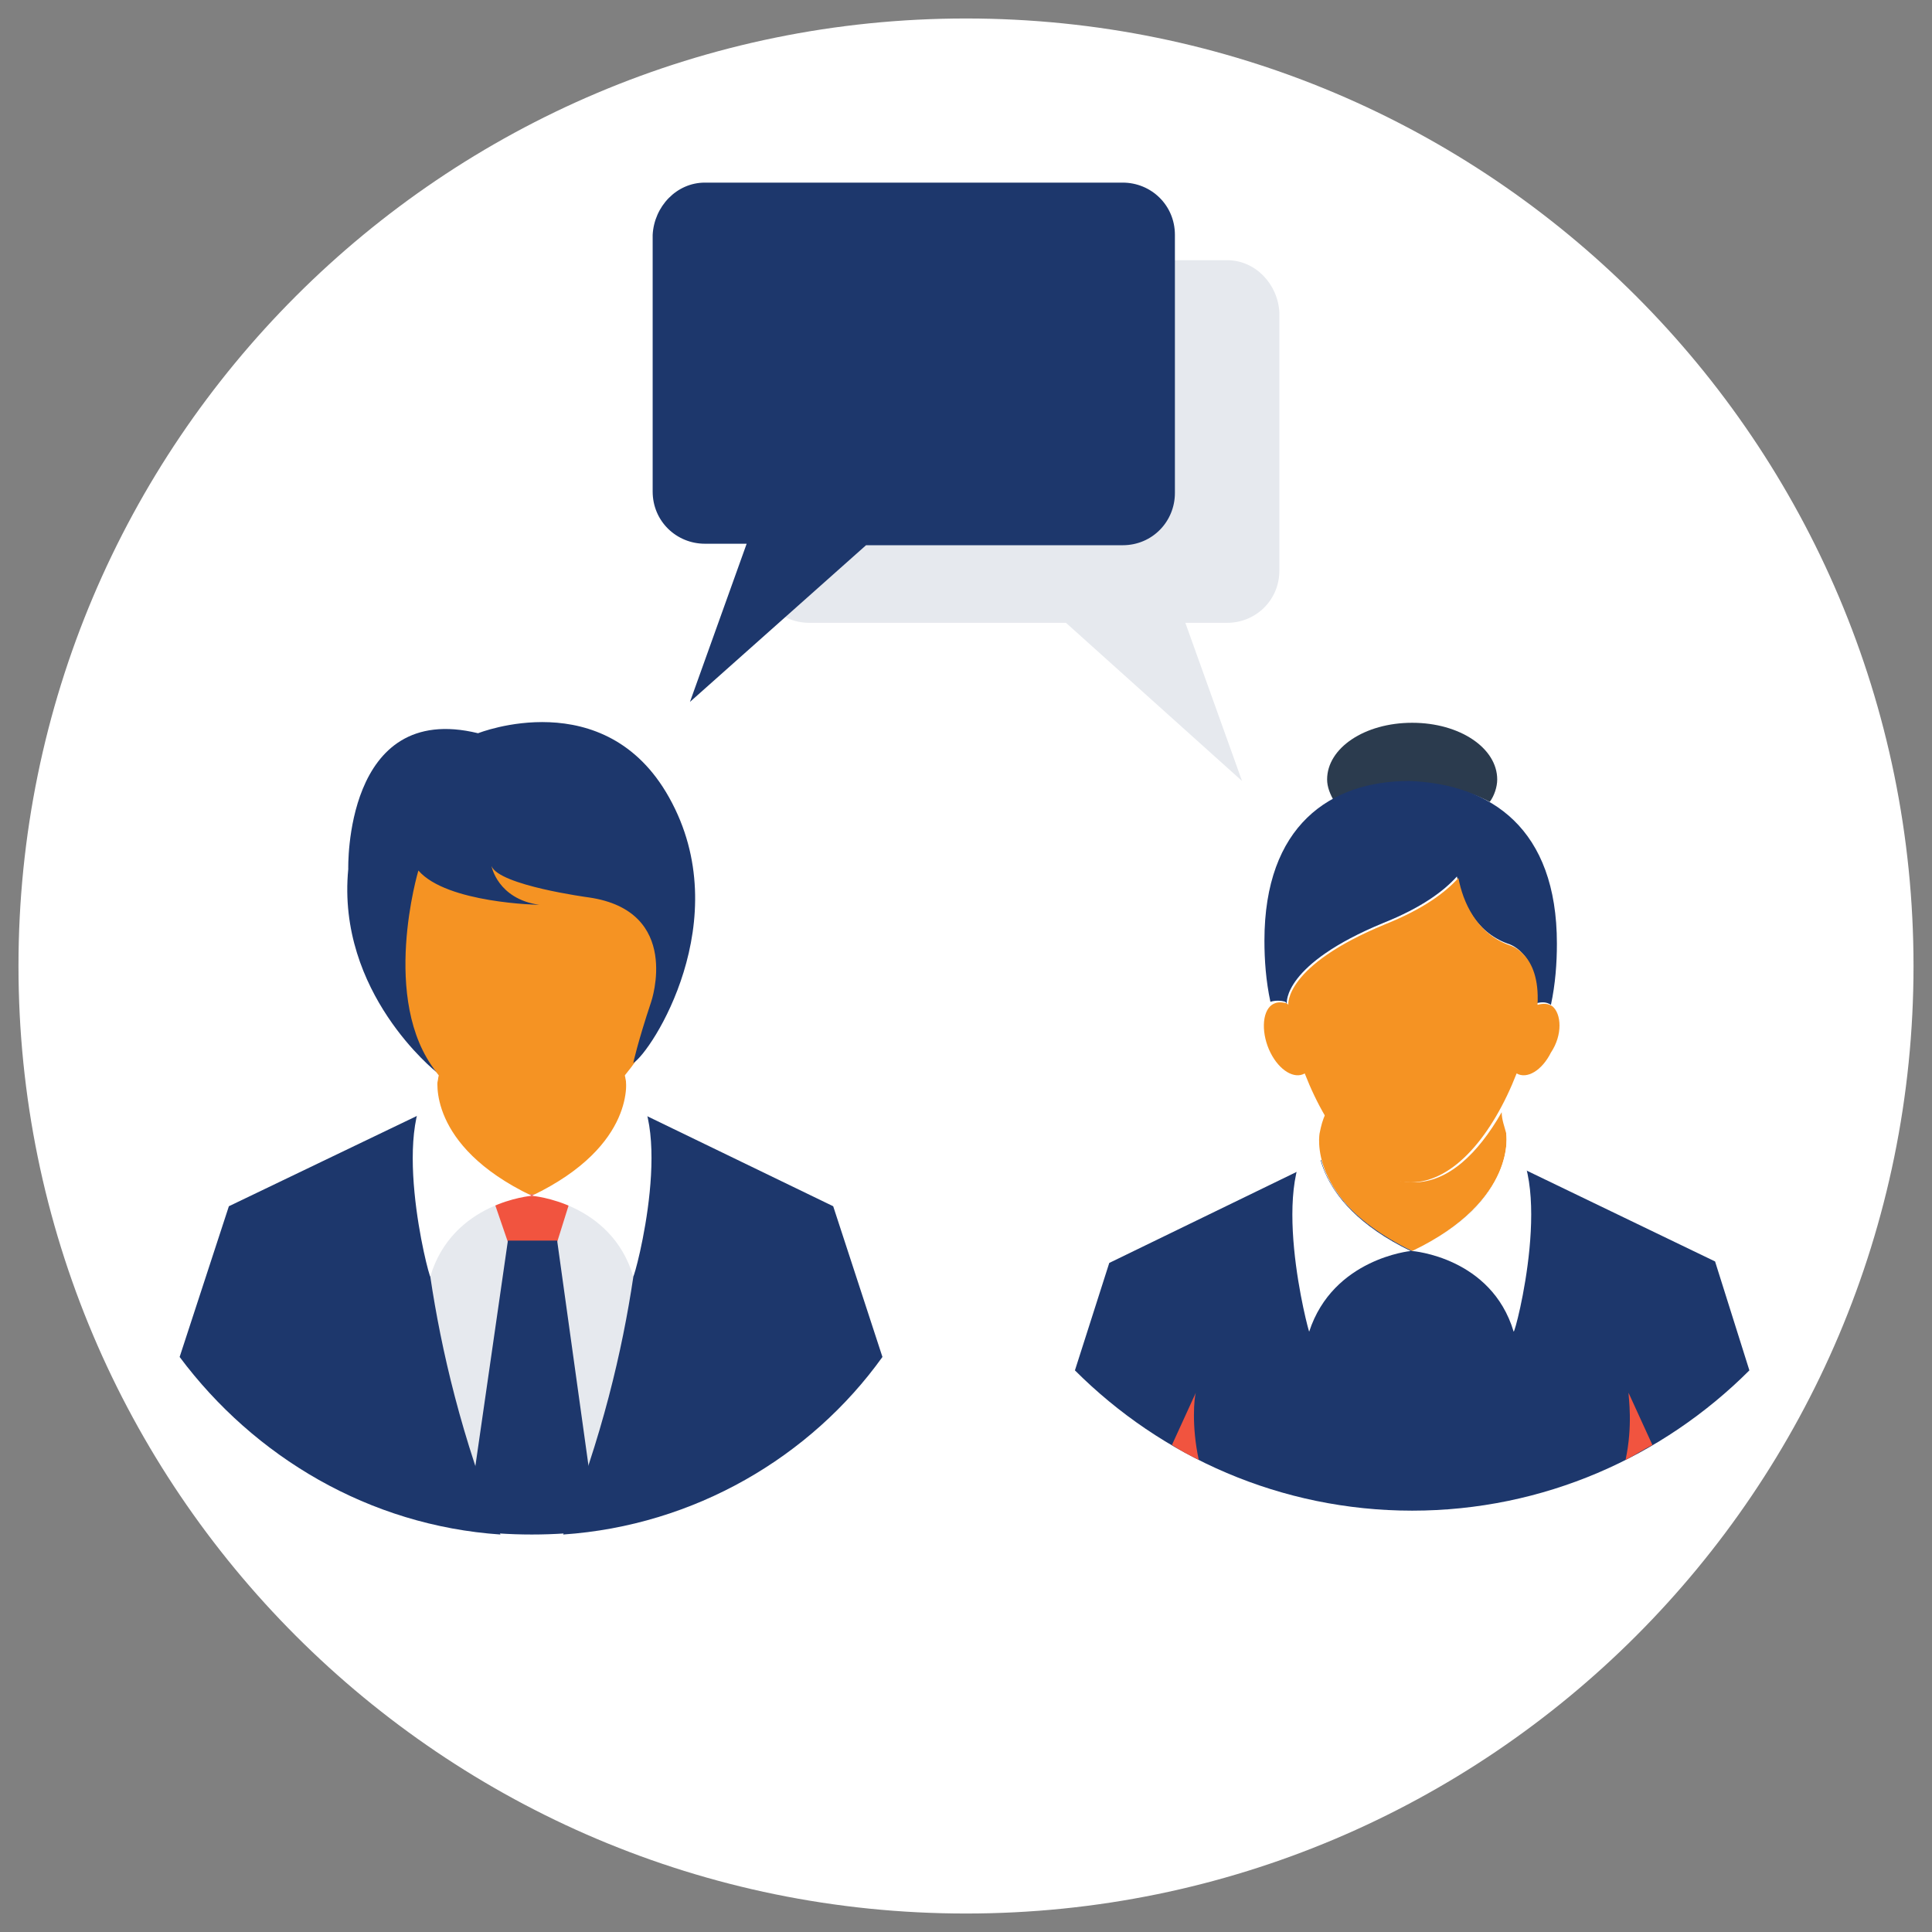 <svg width="92" height="92" viewBox="0 0 92 92" fill="none" xmlns="http://www.w3.org/2000/svg">
<rect x="0" y="0" width="92" height="92" fill="#808080" stroke="none"/>
<g clip-path="url(#clip0_86_928)">
<path d="M46 91.12C70.919 91.12 91.12 70.919 91.12 46C91.12 21.081 70.919 0.88 46 0.88C21.081 0.88 0.88 21.081 0.88 46C0.88 70.919 21.081 91.12 46 91.12Z" fill="white"/>
<path d="M31.434 56.588H18.999V70.585H31.434V56.588Z" fill="#E6E9EE"/>
<path d="M25.323 56.872C27.835 56.872 29.871 54.804 29.871 52.253C29.871 49.703 27.835 47.635 25.323 47.635C22.812 47.635 20.776 49.703 20.776 52.253C20.776 54.804 22.812 56.872 25.323 56.872Z" fill="#F59323"/>
<path d="M27.242 56.872H23.405L24.186 59.146H26.531L27.242 56.872Z" fill="#F1543F"/>
<path d="M22.197 72.859C23.192 73.001 24.258 73.072 25.323 73.072C26.389 73.072 27.455 73.001 28.45 72.859L26.531 59.075H24.186L22.197 72.859Z" fill="#1D376C"/>
<path d="M42.021 64.617L39.676 57.44L30.724 53.106C30.724 56.232 30.51 63.906 26.816 73.072C33.068 72.646 38.611 69.377 42.021 64.617Z" fill="#1D376C"/>
<path d="M23.831 73.072C20.136 63.906 19.923 56.161 19.923 53.106L10.899 57.44L8.554 64.617C12.107 69.377 17.578 72.646 23.831 73.072Z" fill="#1D376C"/>
<path d="M29.8 51.33C29.8 51.33 30.368 54.527 25.323 56.943C25.323 56.943 29.089 57.227 30.155 60.78C30.226 60.851 32.287 53.177 29.8 51.33Z" fill="white"/>
<path d="M20.847 51.33C20.847 51.33 20.278 54.527 25.323 56.943C25.323 56.943 21.557 57.227 20.492 60.78C20.421 60.851 18.431 53.177 20.847 51.33Z" fill="white"/>
<path d="M32.784 42.732C32.784 47.635 29.445 53.674 25.323 53.674C21.202 53.674 17.863 47.635 17.863 42.732C17.863 37.829 21.202 35.911 25.323 35.911C29.445 35.982 32.784 37.9 32.784 42.732Z" fill="#F59323"/>
<path d="M22.765 34.916C22.765 34.916 28.805 32.5 31.86 37.971C35.129 43.798 31.008 50.121 30.155 50.619C30.155 50.619 30.368 49.624 31.008 47.706C31.008 47.706 32.5 43.371 28.023 42.732C28.023 42.732 23.76 42.163 23.405 41.24C23.405 41.24 23.689 42.803 25.679 43.087C25.679 43.087 21.273 43.016 19.923 41.453C19.923 41.453 18.076 47.635 20.776 51.045C20.776 51.045 16.015 47.279 16.584 41.382C16.584 41.382 16.37 33.352 22.765 34.916Z" fill="#1D376C"/>
<path d="M71.296 37.118C71.296 37.474 71.154 37.9 70.941 38.184C69.875 37.616 68.596 37.332 67.246 37.332C65.896 37.332 64.617 37.616 63.551 38.184C63.338 37.829 63.196 37.474 63.196 37.118C63.196 35.626 64.972 34.418 67.246 34.418C69.52 34.418 71.296 35.626 71.296 37.118Z" fill="#2B3B4E"/>
<path d="M74.138 44.934C74.138 45.858 74.067 46.853 73.854 47.848C73.641 47.706 73.428 47.706 73.143 47.777C73.285 45.29 71.793 44.934 71.793 44.934C70.23 44.366 69.591 42.874 69.377 41.737C68.738 42.448 67.672 43.229 65.896 43.94C61.064 45.929 61.277 47.777 61.277 47.777L61.206 47.706C60.993 47.635 60.709 47.635 60.496 47.706C60.282 46.711 60.211 45.716 60.211 44.792C60.211 39.321 63.338 37.19 67.104 37.19C71.012 37.332 74.138 39.463 74.138 44.934Z" fill="#1D376C"/>
<path d="M71.722 53.959C71.722 53.959 72.291 57.085 67.317 59.572H67.246C62.201 57.156 62.84 53.959 62.84 53.959C62.911 53.603 62.983 53.319 63.125 53.035C64.191 54.953 65.683 56.303 67.317 56.303C68.951 56.303 70.372 54.953 71.509 52.964C71.509 53.319 71.651 53.674 71.722 53.959Z" fill="#F59323"/>
<path d="M83.304 65.256C79.183 69.377 73.499 71.936 67.246 71.936C60.993 71.936 55.309 69.377 51.187 65.256L52.822 60.14L62.911 55.238C63.196 56.374 64.191 58.08 67.246 59.572H67.317C70.301 58.08 71.296 56.374 71.651 55.238L81.67 60.069L83.304 65.256Z" fill="#1D376C"/>
<path d="M73.925 47.919C73.712 47.777 73.499 47.777 73.215 47.848C73.357 45.361 71.864 45.006 71.864 45.006C70.301 44.437 69.662 42.945 69.448 41.808C68.809 42.519 67.743 43.3 65.967 44.011C61.135 46 61.348 47.848 61.348 47.848L61.277 47.777C60.993 47.706 60.78 47.706 60.567 47.848C60.069 48.203 60.069 49.269 60.496 50.122C60.922 50.974 61.633 51.401 62.13 51.116C63.267 54.03 65.114 56.303 67.175 56.303C69.235 56.303 71.083 54.03 72.22 51.116C72.717 51.401 73.428 50.974 73.854 50.122C74.422 49.269 74.351 48.274 73.925 47.919Z" fill="#F59323"/>
<path d="M58.435 12.391H38.539C37.19 12.391 36.053 13.457 36.053 14.878V27.171C36.053 28.521 37.118 29.658 38.539 29.658H50.761L59.145 37.19L56.445 29.658H58.435C59.785 29.658 60.922 28.592 60.922 27.171V14.878C60.851 13.528 59.785 12.391 58.435 12.391Z" fill="#E6E9EE"/>
<path d="M33.566 8.696H53.461C54.811 8.696 55.948 9.762 55.948 11.183V23.476C55.948 24.826 54.882 25.963 53.461 25.963H41.24L32.855 33.424L35.555 25.892H33.566C32.216 25.892 31.079 24.826 31.079 23.405V11.183C31.15 9.833 32.216 8.696 33.566 8.696Z" fill="#1D376C"/>
<path d="M71.722 53.959C71.722 53.959 72.291 57.156 67.246 59.572C67.246 59.572 71.012 59.856 72.078 63.409C72.149 63.551 74.138 55.877 71.722 53.959Z" fill="white"/>
<path d="M62.769 53.959C60.282 55.877 62.343 63.551 62.343 63.409C63.48 59.927 67.175 59.572 67.175 59.572C62.201 57.156 62.769 53.959 62.769 53.959Z" fill="white"/>
<path d="M77.407 69.52C77.762 67.885 77.549 66.535 77.549 66.322L78.686 68.809C78.259 69.022 77.833 69.306 77.407 69.52Z" fill="#F1543F"/>
<path d="M57.085 69.52C56.659 69.306 56.232 69.093 55.806 68.809L56.943 66.322C56.872 66.535 56.73 67.885 57.085 69.52Z" fill="#F1543F"/>
</g>
<defs>
<clipPath id="clip0_86_928">
<rect width="90.24" height="90.24" fill="white" transform="translate(0.88 0.88)"/>
</clipPath>
</defs>
</svg>
